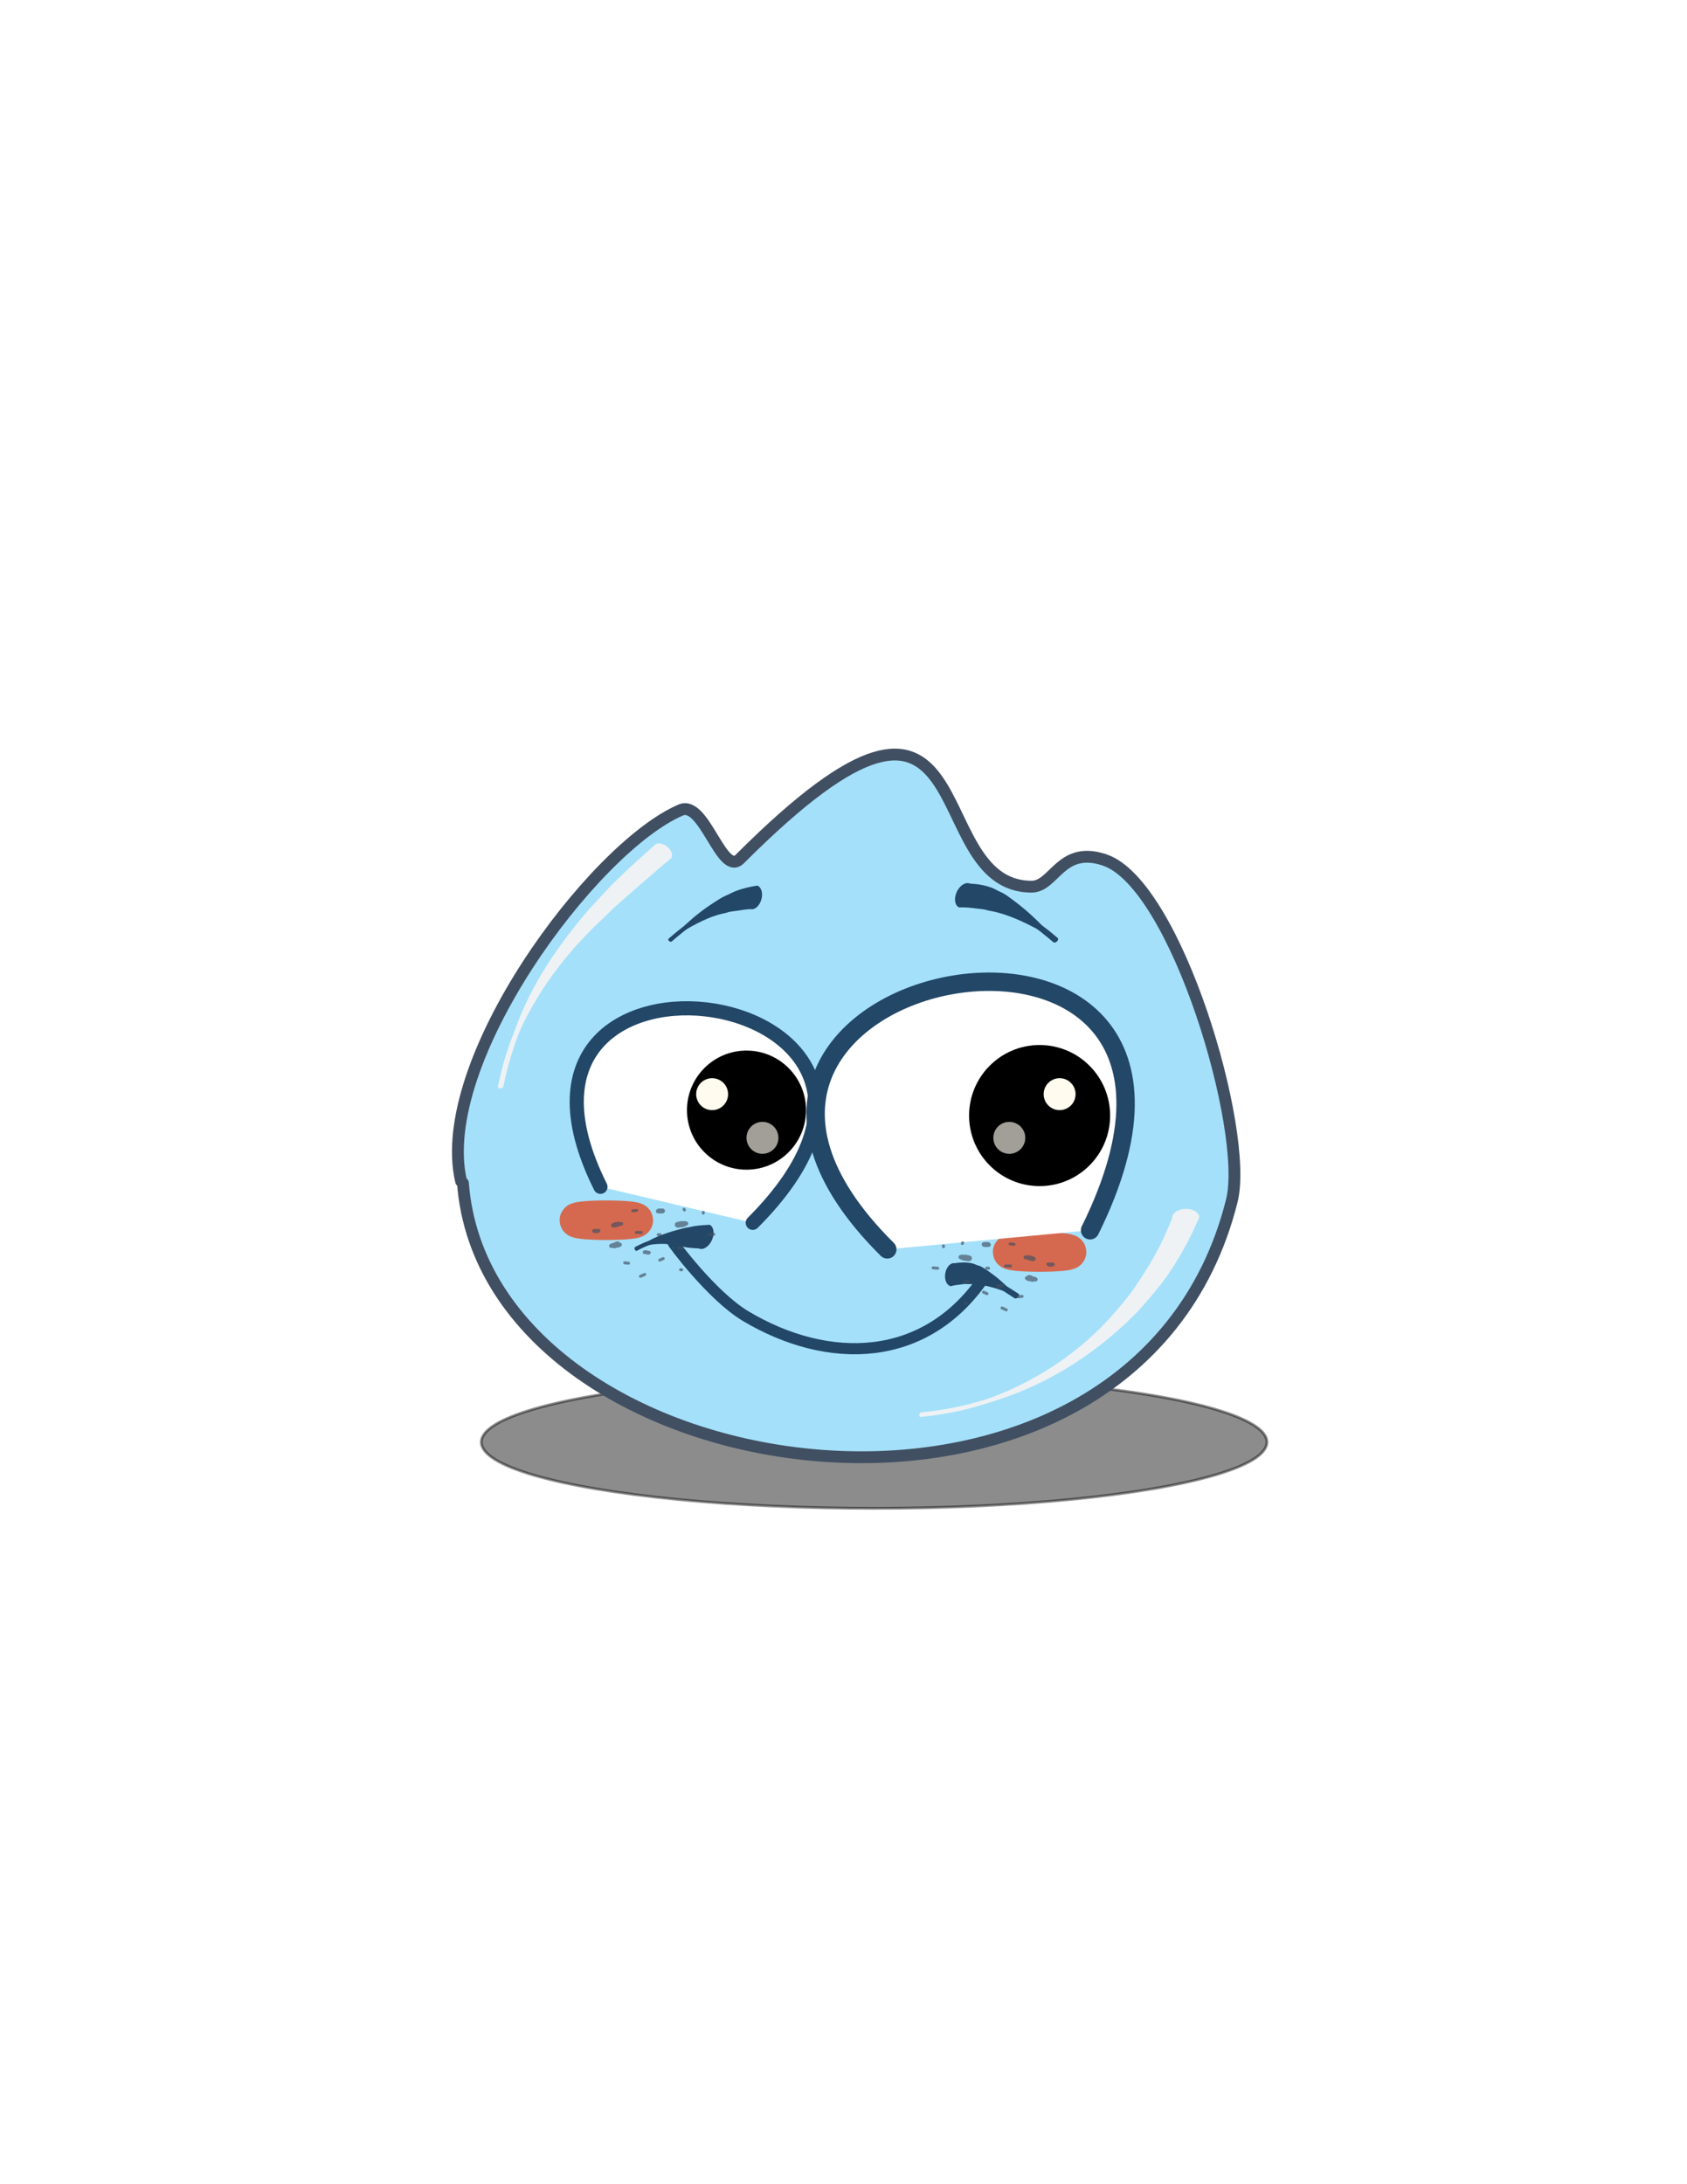 <?xml version="1.0" encoding="UTF-8"?>
<svg id="Layer_1" data-name="Layer 1" xmlns="http://www.w3.org/2000/svg" xmlns:xlink="http://www.w3.org/1999/xlink" viewBox="0 0 612 792">
  <defs>
    <style>
      .cls-1, .cls-2 {
        fill: #fffcef;
      }

      .cls-1, .cls-2, .cls-3, .cls-4, .cls-5 {
        stroke-width: 0px;
      }

      .cls-2 {
        isolation: isolate;
        opacity: .63;
      }

      .cls-6 {
        opacity: .45;
        stroke-miterlimit: 10;
      }

      .cls-6, .cls-7, .cls-8 {
        fill: #000;
        stroke: #000;
      }

      .cls-9 {
        filter: url(#Filter);
      }

      .cls-7, .cls-10, .cls-8, .cls-11, .cls-12, .cls-13, .cls-14, .cls-15 {
        stroke-linejoin: round;
      }

      .cls-7, .cls-12 {
        stroke-width: 6.67px;
      }

      .cls-10 {
        stroke-width: 1.08px;
      }

      .cls-10, .cls-11, .cls-12, .cls-14, .cls-15 {
        stroke-linecap: round;
      }

      .cls-10, .cls-13, .cls-15 {
        fill: none;
      }

      .cls-10, .cls-14 {
        stroke: #414f62;
      }

      .cls-8 {
        stroke-width: 7.9px;
      }

      .cls-11 {
        stroke-width: 5.13px;
      }

      .cls-11, .cls-12 {
        fill: #fff;
      }

      .cls-11, .cls-12, .cls-15 {
        stroke: #224767;
      }

      .cls-3 {
        fill: #eef2f5;
      }

      .cls-13 {
        stroke: #d5694f;
        stroke-width: 12.45px;
      }

      .cls-16 {
        opacity: .65;
      }

      .cls-4 {
        fill: #224767;
      }

      .cls-5 {
        fill: #d5694f;
      }

      .cls-14 {
        fill: #a4e0f9;
        stroke-width: 4.29px;
      }

      .cls-15 {
        stroke-width: 4.04px;
      }

      .cls-17 {
        filter: url(#Filter_2);
      }
    </style>
    <filter id="Filter" x="623.937" y="487.484" width="135.483" height="97.265">
      <feGaussianBlur in="SourceGraphic" result="Blur" stdDeviation="13.857"/>
    </filter>
    <filter id="Filter_2" x="317.312" y="465.006" width="135.483" height="97.265">
      <feGaussianBlur in="SourceGraphic" result="Blur" stdDeviation="13.857"/>
    </filter>
  </defs>
  <ellipse class="cls-6" cx="317.11" cy="522.92" rx="142.5" ry="24"/>
  <g id="Layer-2">
    <path class="cls-14" d="M167.27,428.33c-10.05-43.2,47.84-120.96,79.7-134.62,8.53-3.65,14.87,24.31,21.43,17.75,90.69-90.69,64.57,10.05,105.82,10.05,8.3,0,10.52-15.02,26.45-9.71,26.09,8.7,52.51,98.38,46.21,123.57-35.35,141.39-270.24,107.23-278.94-6.36"/>
    <g class="cls-9">
      <path class="cls-5" d="M366.4,453.98c0-.52,4.81-.95,10.74-.95s10.74.42,10.74.95-4.81.95-10.74.95-10.74-.42-10.74-.95Z"/>
      <path class="cls-13" d="M366.4,453.98c0-.52,4.81-.95,10.74-.95s10.74.42,10.74.95-4.81.95-10.74.95-10.74-.42-10.74-.95Z"/>
    </g>
    <g class="cls-17">
      <path class="cls-5" d="M209.23,442.46c0-.52,4.81-.95,10.74-.95s10.74.42,10.74.95-4.81.95-10.74.95-10.74-.42-10.74-.95Z"/>
      <path class="cls-13" d="M209.23,442.46c0-.52,4.81-.95,10.74-.95s10.74.42,10.74.95-4.81.95-10.74.95-10.74-.42-10.74-.95Z"/>
    </g>
    <path class="cls-11" d="M217.83,430.34c-50.56-101.12,142.01-73.7,55.25,13.06"/>
    <path class="cls-12" d="M321.88,453.03c-104.48-103.6,144.37-150.06,73.57-6.93"/>
    <path class="cls-7" d="M252.55,402.54c0-10.08,8.17-18.26,18.26-18.26s18.26,8.17,18.26,18.26-8.17,18.26-18.26,18.26-18.26-8.17-18.26-18.26Z"/>
    <path class="cls-8" d="M355.51,404.51c0-11.95,9.68-21.63,21.63-21.63s21.63,9.68,21.63,21.63-9.68,21.63-21.63,21.63-21.63-9.68-21.63-21.63Z"/>
    <path class="cls-1" d="M252.55,396.75c0-3.2,2.59-5.79,5.79-5.79s5.79,2.59,5.79,5.79-2.59,5.79-5.79,5.79-5.79-2.59-5.79-5.79Z"/>
    <path class="cls-1" d="M390.19,396.75c0-3.2-2.59-5.79-5.79-5.79s-5.79,2.59-5.79,5.79,2.59,5.79,5.79,5.79,5.79-2.59,5.79-5.79Z"/>
    <path class="cls-2" d="M270.81,412.58c0-3.2,2.59-5.79,5.79-5.79s5.79,2.59,5.79,5.79-2.59,5.79-5.79,5.79-5.79-2.59-5.79-5.79Z"/>
    <path class="cls-2" d="M371.94,412.59c0-3.2-2.59-5.79-5.79-5.79s-5.79,2.59-5.79,5.79,2.59,5.79,5.79,5.79,5.79-2.59,5.79-5.79Z"/>
    <path class="cls-4" d="M274.64,321.13c-2.81.46-5.61,1.08-8.25,2.18-.8.33-1.55.76-2.34,1.12-.51.23-1.03.43-1.52.69-1.22.64-2.4,1.41-3.56,2.16-2.2,1.42-4.34,2.95-6.37,4.6-1.55,1.25-3,2.62-4.5,3.92-.74.64-1.53,1.21-2.29,1.83-1.13.91-2.24,1.86-3.33,2.8-.17.22-.02.59.32.85s.73.3.9.08c1.25-1.08,2.51-2.15,3.8-3.17.55-.44,1.1-.9,1.7-1.28,1.19-.77,2.48-1.44,3.75-2.08,2.4-1.23,4.89-2.33,7.48-3.11,1.01-.3,2.03-.49,3.04-.74.39-.09.77-.25,1.17-.34.76-.17,1.55-.21,2.32-.34,1.75-.29,3.5-.53,5.27-.66,1.53.43,3.31-1.12,3.97-3.48.67-2.35-.03-4.61-1.55-5.05Z"/>
    <path class="cls-4" d="M350.62,320.25c-1.3.19-2.72,1.39-3.54,3.17-1.1,2.38-.73,4.88.82,5.59,2.25-.08,4.45.17,6.68.46.77.1,1.56.14,2.32.27.5.09.98.26,1.47.38.53.13,1.07.2,1.6.3.81.16,1.62.37,2.42.59,2.7.74,5.32,1.76,7.86,2.9,1.52.68,3.03,1.41,4.5,2.19.48.26.98.48,1.44.77.64.41,1.24.94,1.84,1.41,1.36,1.07,2.7,2.18,4.02,3.3.25.31.84.25,1.31-.14.48-.39.65-.96.4-1.27-1.13-.96-2.26-1.93-3.43-2.85-.81-.64-1.69-1.23-2.47-1.91-.39-.34-.73-.74-1.11-1.11-.75-.74-1.52-1.46-2.29-2.18-2.35-2.18-4.84-4.22-7.43-6.1-1.05-.76-2.17-1.64-3.32-2.24-.48-.25-.99-.43-1.47-.67-.72-.37-1.41-.79-2.16-1.09-2.62-1.04-5.43-1.48-8.23-1.63-.39-.18-.81-.22-1.25-.16Z"/>
    <path class="cls-4" d="M257.39,444.11c-1.77.11-3.56.2-5.32.46-.62.09-1.2.26-1.81.38-.58.12-1.15.15-1.73.29-2.87.7-5.76,1.51-8.52,2.56-1.09.41-2.17.87-3.22,1.38-.52.25-1.02.56-1.55.8-.52.23-1.06.4-1.59.62-1.1.47-2.18,1.01-3.24,1.57-.25.1-.3.5-.14.88.16.38.48.6.72.5,1.14-.6,2.27-1.18,3.46-1.67.32-.13.63-.27.96-.37,1.02-.3,2.19-.37,3.25-.43,1.74-.1,3.49-.03,5.21.24.47.07,1.27.23,1.73.34.29.07.57.16.87.19.31.03.64.02.95.08.47.1.9.26,1.38.34,1.58.25,3.18.33,4.77.43,1.54.69,3.65-.68,4.71-3.06,1.05-2.38.66-4.86-.88-5.54Z"/>
    <path class="cls-4" d="M348.95,457.78c-.89.03-1.78.14-2.66.27-1.5-.24-3.01,1.43-3.38,3.73-.37,2.3.55,4.36,2.05,4.6,1.19-.34,2.36-.49,3.59-.62.48-.05.96-.17,1.44-.19.31-.02.63.05.94.06.91.04,1.81-.04,2.72.02,2.08.14,4.14.58,6.15,1.12.93.25,1.84.53,2.76.83.36.12.73.22,1.07.37.63.28,1.22.71,1.79,1.07.85.54,1.69,1.08,2.53,1.63.27.29.85.2,1.3-.21.45-.41.59-.99.32-1.28-.99-.66-1.99-1.31-3-1.94-.44-.28-.92-.51-1.33-.83-.27-.21-.51-.47-.77-.7-.52-.47-1.03-.95-1.55-1.41-1.61-1.4-3.32-2.68-5.11-3.84-.74-.48-1.5-1.07-2.32-1.39-.36-.14-.73-.2-1.09-.34-.35-.13-.69-.31-1.04-.43-.56-.19-1.17-.32-1.76-.4-.89-.12-1.77-.15-2.66-.11Z"/>
    <path class="cls-15" d="M244.11,450.44c-.29,0,14.15,19.49,26.39,26.79,29.87,17.82,65.54,17.43,86.9-14.61"/>
    <path class="cls-3" d="M239.34,305.83c-.82-.06-1.55.17-1.97.72-5.13,4.55-10.23,9.13-15.09,13.98-1.85,1.85-3.57,3.79-5.35,5.7-1.27,1.36-2.56,2.7-3.78,4.1-2.27,2.6-4.42,5.31-6.54,8.04-4.93,6.38-9.44,13.11-13.23,20.23-2.02,3.79-3.82,7.7-5.4,11.69-.47,1.18-.87,2.38-1.33,3.56-1.02,2.62-2.01,5.23-2.87,7.91-1.3,4.07-2.33,8.21-3.19,12.4.06.37.57.6,1.14.5.57-.1.98-.48.91-.85,1-4.86,2.26-9.66,3.86-14.35.65-1.9,1.3-3.81,2.1-5.65,1.8-4.17,4.03-8.2,6.39-12.08,4.6-7.57,10.07-14.63,16.13-21.1,2.69-2.87,5.51-5.59,8.35-8.31,1.16-1.12,2.29-2.28,3.48-3.36,1.47-1.35,2.99-2.62,4.48-3.94,5.28-4.68,10.62-9.29,16.02-13.82.83-1.09.16-3.01-1.52-4.29-.84-.64-1.77-1.01-2.59-1.07Z"/>
    <path class="cls-3" d="M430.05,438.33c-2.7.08-4.86,1.56-4.81,3.32-1.65,4.21-3.52,8.33-5.65,12.32-1.92,3.59-4.07,7.06-6.33,10.44-.9,1.34-1.78,2.7-2.72,4-1.44,1.99-3.05,3.84-4.61,5.72-2.62,3.15-5.39,6.16-8.36,8.99-7.47,7.11-15.96,13.12-25.1,17.89-4.41,2.3-8.99,4.39-13.69,6.02-2.26.79-4.57,1.42-6.89,2.02-5.76,1.49-11.61,2.47-17.52,3.04-.31-.1-.68.22-.83.69-.15.47-.02.93.29,1.03,5.39-.52,10.72-1.37,15.99-2.63,3.05-.73,6.04-1.64,9.03-2.56,5.53-1.71,10.95-3.69,16.21-6.13,9.65-4.48,18.67-10.24,26.88-16.99,2.48-2.04,4.88-4.19,7.21-6.41,1.5-1.43,2.99-2.87,4.39-4.4,1.08-1.19,2.11-2.42,3.16-3.64,1.96-2.28,3.9-4.57,5.67-7,5.12-7.03,9.3-14.66,12.69-22.67-.05-1.76-2.28-3.12-4.98-3.04Z"/>
  </g>
  <g id="Layer-1">
    <g class="cls-16">
      <path class="cls-10" d="M222.19,444.36l.23-.11.23-.12.23-.11h.23l.34-.12.35-.11h.58l.34-.12h.58l-.35.23-.34.12-.23.11h-.35l-.23.12h-.35l-.46.11h-.58l-.12-.23.23-.11.23-.12.23-.11.46-.12h.35l.23-.11h.69l.23.11-.11.23-.23.12-.23.11-.35.12-.23.11-.35.12h-.23l-.23.11h-.46l-.11-.23v-.23l.34-.11.23-.12.23-.11h.35l.34-.12h1.61l-.12.23h-.23l-.34.12-.35.11h-.35l-.34.12h-1.15"/>
      <path class="cls-10" d="M230.82,446.89h1.84"/>
      <path class="cls-10" d="M246.13,444.02l.23-.23.23-.12h.23l.35-.11h1.27l.23.11.12.23-.46.23-.35.12h-2.19v-.23l.34-.23.35-.12.34-.11h.46l.46-.12h1.27l.11.23-.34.23-.35.12-.34.23-.46.11h-.46l-.46.12h-1.15l-.12-.23.12-.23.23-.12.34-.11.35-.23h.46l.46-.12h.34l.46-.11h.35l.34.11.23.12v.23l-.46.23-.46.23-.46.11-.46.12h-.46l-.46.11h-.58l-.23-.11-.23-.35.11-.34.23-.12.35-.11.58-.12.58-.11h.46"/>
      <path class="cls-10" d="M234.39,454.14l-.23-.12.11.23h.23l.35.12h.58l.11-.23h-.23l-.23-.12h-.23l-.35-.11h-.69l-.11.23"/>
      <path class="cls-10" d="M246.24,452.53h1.27"/>
      <path class="cls-10" d="M223.69,451.38v-.35l.23-.11h.23v.23l-.11.23-.35.23-.23.11.35-.11.46-.12h.23l-.23.12-.23.11-.35.12-.58.23h-.46"/>
      <path class="cls-10" d="M223.92,451.61l.23-.23.23-.35v-.23l-.35-.11-.46.11-.23.12-.23.11-.23.12-.23.23v.34h.46l.34.12h.69l.35-.12.23-.11.23-.12.12-.23-.23-.11-.35-.12h-1.15l-.46.12-.46.11-.35.12-.34.11-.23.23.11.23h.58"/>
      <path class="cls-10" d="M239.9,438.9l-.28-.14h-.42l-.42.28-.28.28.42.14h1.4l.28-.14.14-.28-.28-.28h-1.54l-.28.14-.14.28"/>
      <path class="cls-10" d="M240.6,456.37l-1.26.56"/>
      <path class="cls-10" d="M216.14,446.17h-.56l-.14.28.28.14h.98l.42-.14.14-.28h-1.68l-.28.14"/>
      <path class="cls-10" d="M230.96,438.9l-1.4.14"/>
      <path class="cls-10" d="M228.02,458.05l-1.4-.14"/>
      <path class="cls-10" d="M233.89,462.11l-1.54.7"/>
      <path class="cls-10" d="M247.31,460.43h-.42"/>
      <path class="cls-10" d="M258.92,447.57l-1.68.14"/>
      <path class="cls-10" d="M255.14,439.88v-.28"/>
      <path class="cls-10" d="M239.49,447.71h-.7"/>
      <path class="cls-10" d="M248.29,438.76c-.05-.09-.09-.19-.14-.28"/>
    </g>
    <g class="cls-16">
      <path class="cls-10" d="M375.22,456.52l-.23-.12-.23-.11-.23-.12h-.23l-.34-.11-.35-.12h-.58l-.35-.11h-.58l.34.23.35.11.23.12h.34l.23.11h.35l.46.12h.58l.11-.23-.23-.12-.23-.11-.23-.12-.46-.11h-.35l-.23-.12h-.69l-.23.12.12.23.23.11.23.12.34.11.23.12.35.11h.23l.23.12h.46l.12-.23v-.23l-.35-.12-.23-.11-.23-.12h-.35l-.34-.11h-1.61l.11.23h.23l.35.11.34.12h.35l.34.11h1.15"/>
      <path class="cls-10" d="M366.59,459.05h-1.84"/>
      <path class="cls-10" d="M351.28,456.18l-.23-.23-.23-.11h-.23l-.34-.12h-1.27l-.23.12-.12.23.46.23.34.11h2.19v-.23l-.35-.23-.34-.11-.35-.12h-.46l-.46-.11h-1.27l-.11.23.34.23.35.11.35.23.46.12h.46l.46.11h1.15l.11-.23-.11-.23-.23-.11-.35-.12-.34-.23h-.46l-.46-.11h-.35l-.46-.12h-.34l-.35.12-.23.11v.23l.46.23.46.23.46.12.46.11h.46l.46.12h.58l.23-.12.23-.34-.12-.35-.23-.11-.34-.12-.58-.11-.58-.12h-.46"/>
      <path class="cls-10" d="M363.02,466.3l.23-.11-.11.23h-.23l-.35.11h-.58l-.12-.23h.23l.23-.11h.23l.35-.12h.69l.11.23"/>
      <path class="cls-10" d="M351.17,464.69h-1.27"/>
      <path class="cls-10" d="M373.72,463.54v-.35l-.23-.11h-.23v.23l.11.23.35.23.23.11-.35-.11-.46-.12h-.23l.23.12.23.11.35.12.58.23h.46"/>
      <path class="cls-10" d="M373.49,463.77l-.23-.23-.23-.35v-.23l.34-.11.46.11.23.12.23.11.23.12.23.23v.34h-.46l-.34.12h-.69l-.35-.12-.23-.11-.23-.12-.11-.23.23-.11.34-.12h1.15l.46.12.46.11.34.12.35.11.23.23-.12.23h-.58"/>
      <path class="cls-10" d="M357.5,451.06l.28-.14h.42l.42.28.28.28-.42.14h-1.4l-.28-.14-.14-.28.28-.28h1.54l.28.14.14.28"/>
      <path class="cls-10" d="M356.8,468.54l1.26.56"/>
      <path class="cls-10" d="M381.27,458.33h.56l.14.28-.28.14h-.98l-.42-.14-.14-.28h1.68l.28.14"/>
      <path class="cls-10" d="M366.45,451.06l1.4.14"/>
      <path class="cls-10" d="M369.39,470.21l1.4-.14"/>
      <path class="cls-10" d="M363.51,474.27l1.54.7"/>
      <path class="cls-10" d="M350.09,472.59h.42"/>
      <path class="cls-10" d="M338.49,459.73l1.68.14"/>
      <path class="cls-10" d="M342.27,452.04v-.28"/>
      <path class="cls-10" d="M357.92,459.87h.7"/>
      <path class="cls-10" d="M349.12,450.92c.05-.09.09-.19.14-.28"/>
    </g>
  </g>
</svg>